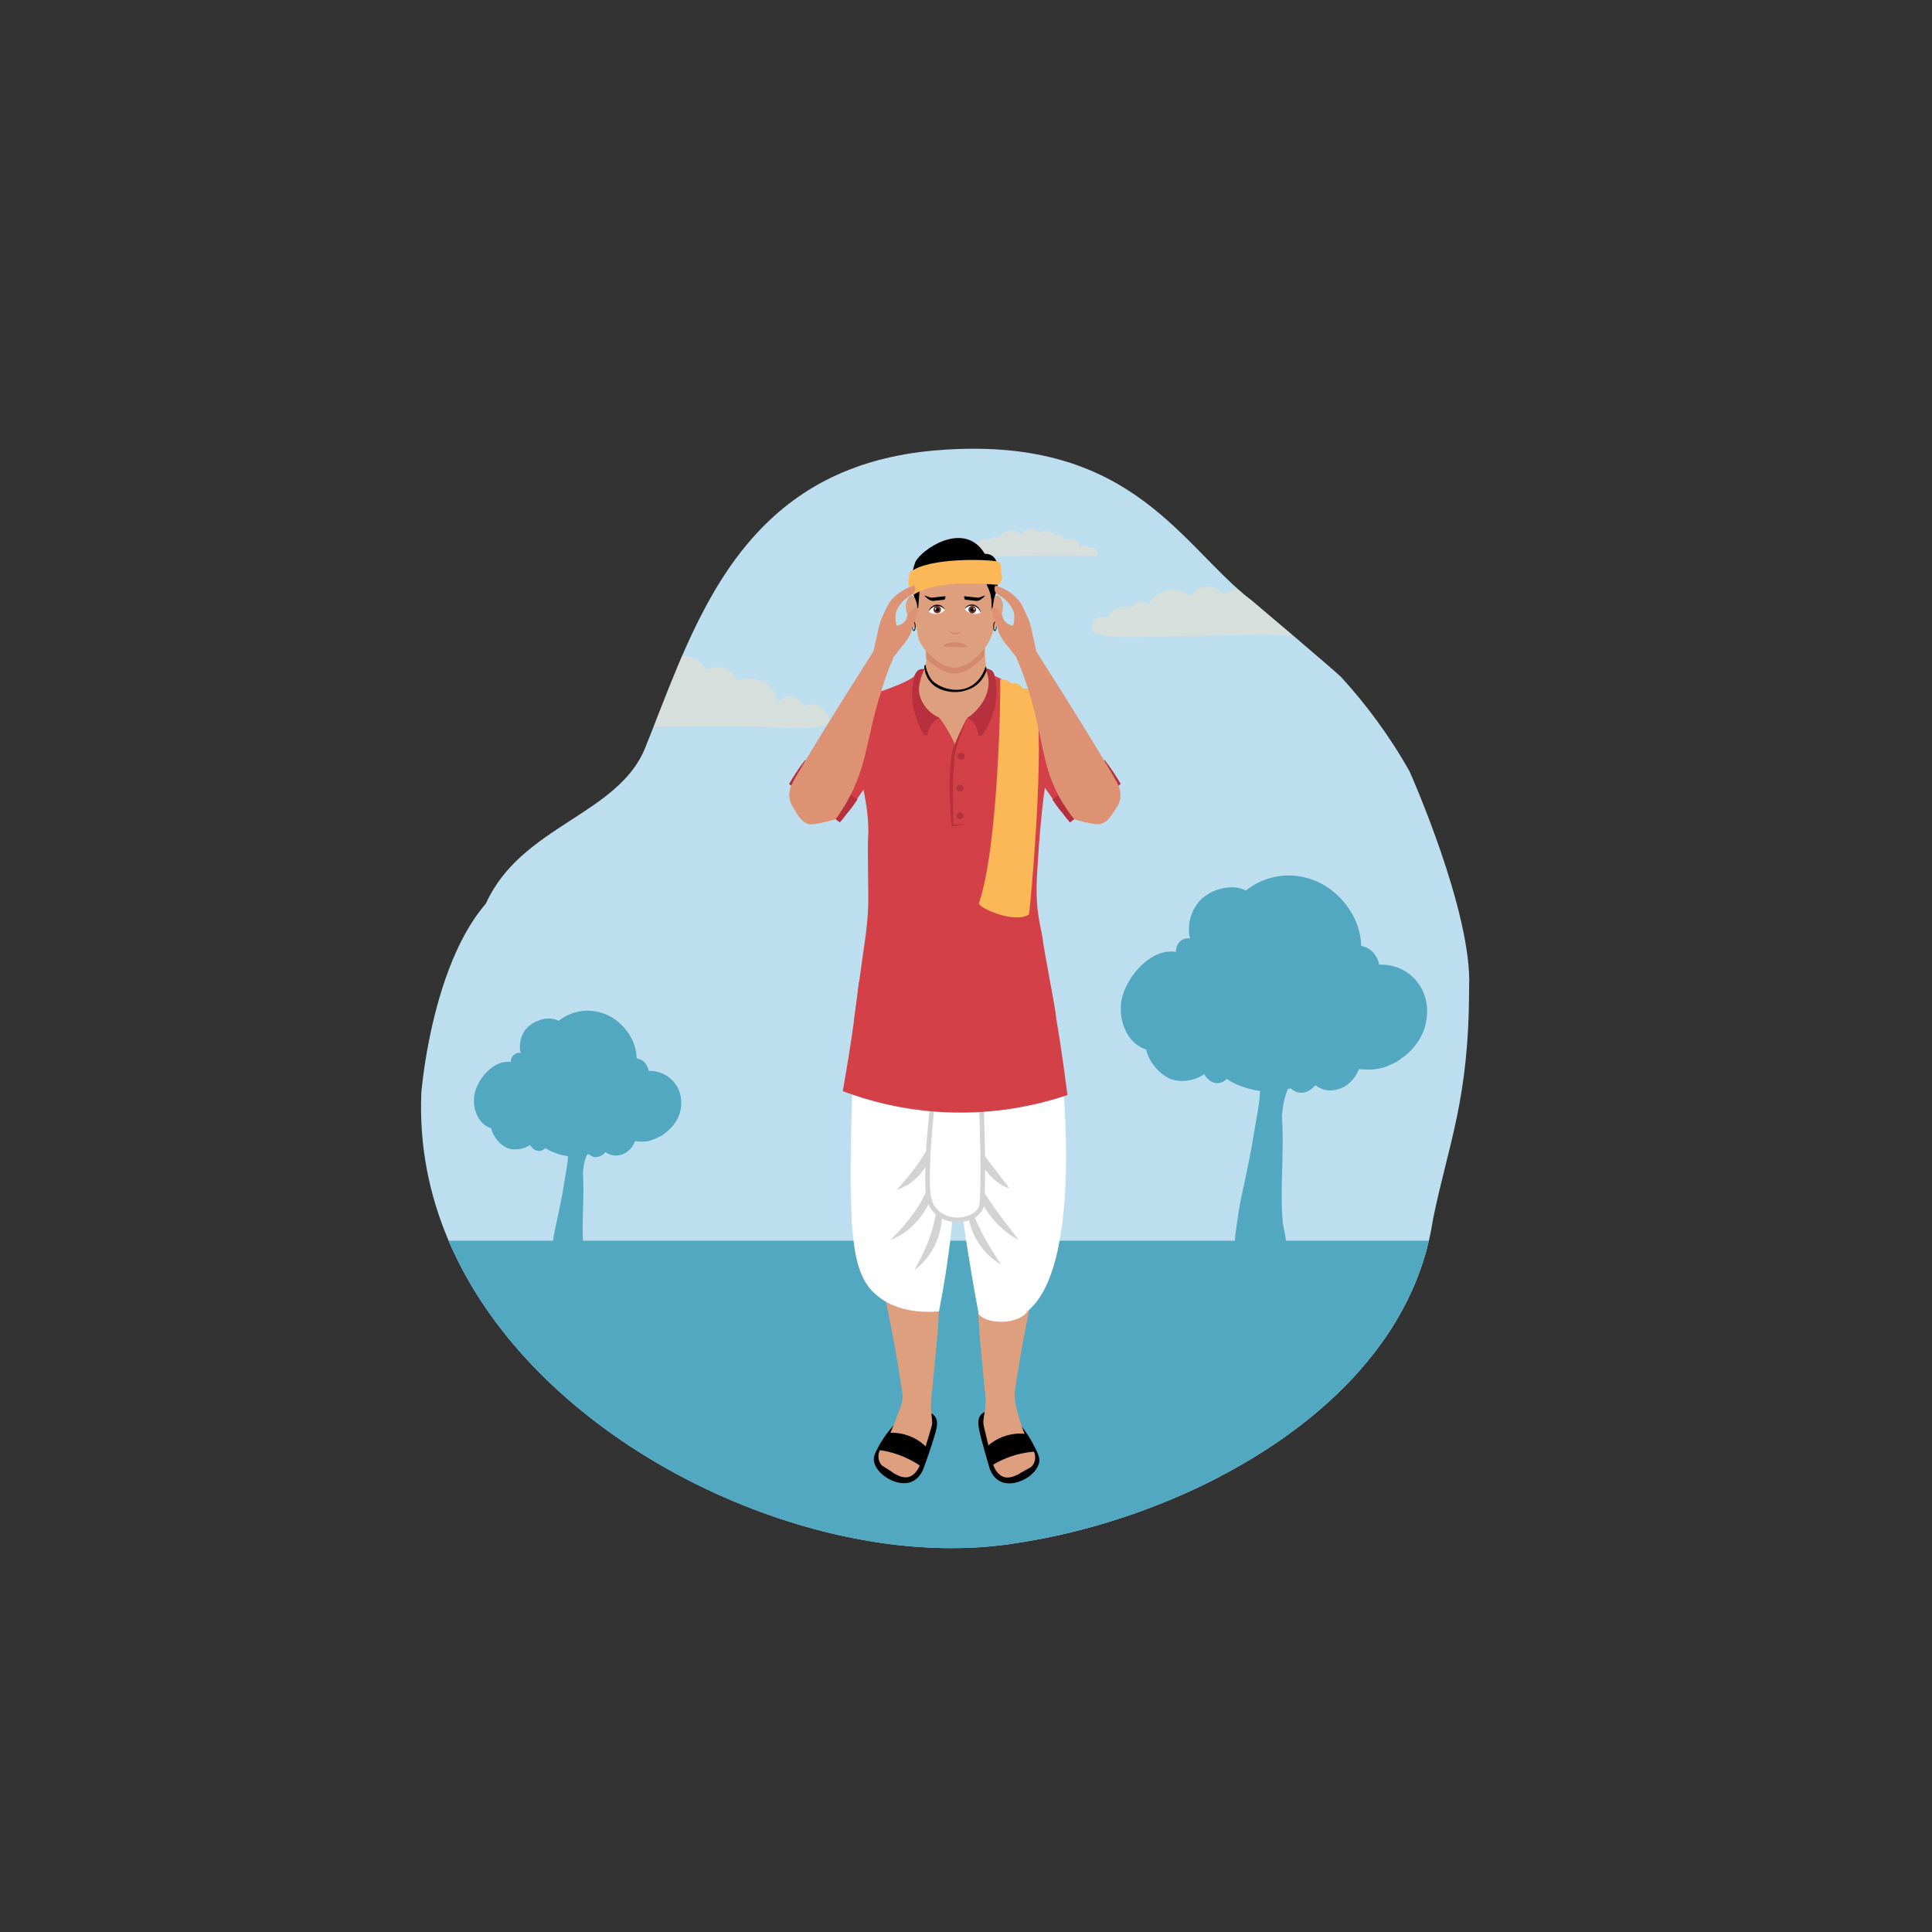 <?xml version="1.0" encoding="utf-8"?>
<!-- Generator: Adobe Illustrator 26.0.1, SVG Export Plug-In . SVG Version: 6.00 Build 0)  -->
<svg version="1.1" id="Layer_1" xmlns="http://www.w3.org/2000/svg" xmlns:xlink="http://www.w3.org/1999/xlink" x="0px" y="0px"
	 viewBox="0 0 1000 1000" style="enable-background:new 0 0 1000 1000;" xml:space="preserve">
<rect x="0" y="0" width="1000" height="1000" fill="#333333" stroke="none"/>
<style type="text/css">
	.st0{clip-path:url(#SVGID_00000111912129872832502210000016116469906107517877_);}
	.st1{fill:#BDDEEF;}
	.st2{fill:#52A7C1;}
	.st3{opacity:0.45;}
	.st4{fill:#F7DFC6;}
	.st5{fill:#DE9F7E;}
	.st6{fill:#D38A6A;}
	.st7{fill:#D34047;}
	.st8{fill:#B7303D;}
	.st9{fill:#FFFFFF;}
	.st10{fill:#D3D3D3;}
	.st11{fill:#FFFFFF;stroke:#D3D3D3;stroke-width:2.397;stroke-miterlimit:10;}
	.st12{fill:#6B3628;}
	.st13{fill:#FCB856;}
	.st14{fill:#DD9373;}
</style>
<g>
	<g>
		<g>
			<g>
				<defs>
					<path id="SVGID_1_" d="M729.7,399.5c-10.4-18.6-22.7-35-35.3-48.8c-2.3-2.6-46.4-39.8-46.4-39.8c-1.2-1-2.5-1.9-3.7-2.9
						c-35.2-29.5-62-83.1-159.8-74.9c-45.6,3.8-75.4,22.3-96.7,47.3c-6.4,7.5-12.1,15.6-17.2,24.2c-15.7,26.2-26.1,56.3-36.7,82.6
						c-14.1,34.7-64.3,40.2-82.4,80.5c-16.5,19-25.1,49-29.4,70.7c-3.1,15.6-4,27-4,27c-4.9,109.4,93.4,193.2,194.8,223.6
						c22.7,6.8,45.5,10.9,67.4,12c10.3,0.5,20.4,0.4,30.2-0.4c2-0.2,4-0.4,6-0.6c1.4-0.2,2.8-0.3,4.2-0.5c1.2-0.1,2.3-0.3,3.5-0.5
						c0.6-0.1,1.3-0.2,1.9-0.3c0.6-0.1,1.2-0.2,1.9-0.3c32.9-5.1,69.7-16.5,103.4-34.1c0.2-0.1,0.3-0.2,0.5-0.3
						c54.5-28.6,100.9-73.2,109.8-132.8c7.9-39,18.7-61.7,18.7-120C762.3,472.6,729.7,399.5,729.7,399.5z"/>
				</defs>
				<clipPath id="SVGID_00000146463347380162454140000015418677090044032934_">
					<use xlink:href="#SVGID_1_"  style="overflow:visible;"/>
				</clipPath>
				<g style="clip-path:url(#SVGID_00000146463347380162454140000015418677090044032934_);">
					<rect x="88.7" y="232.2" class="st1" width="784.1" height="618.6"/>
					<rect x="88.6" y="642.2" class="st2" width="784.1" height="266.7"/>
					<g class="st3">
						<path class="st4" d="M238.1,372.1c-0.5-1.7-0.4-5.1,1.6-7.5c3.2-3.7,9.7-2.6,10.8-2.4c0.8-1.5,2.9-4.6,6.8-6.8
							c6.2-3.4,12.4-1.6,13.6-1.3c0.2-0.4,1.6-3.6,5.3-4.6c4.3-1.1,7.5,2,7.7,2.2c0.6-1.1,4.8-9.3,14.6-11.6
							c10.7-2.5,18.6,4.3,19.4,4.9c0.3-0.6,4.8-7.5,13.4-7.8c8.4-0.3,13.3,5.9,13.8,6.5c0.4-0.4,4.5-4.7,10.7-4
							c6.8,0.8,9.7,6.9,9.9,7.2c0.5-0.3,4.3-2.7,8.8-1.3c5.1,1.6,6.7,6.4,6.9,6.9c0.3-0.2,8.6-3.6,15.4,1.4c4.8,3.5,5.7,8.9,5.9,10
							c1.7-2.7,4.9-4,7.8-3.3c2.5,0.6,4.5,2.6,5.3,5.1c1.3-0.7,3.5-1.6,6-1.1c4.4,0.9,8.1,6,7.3,8.7c-1.5,5.2-20.2,3.4-43.8,2.6
							c-11.8-0.4-32.8,0.1-74.7,1.1C268.9,378.2,240.7,380.4,238.1,372.1z"/>
					</g>
					<g class="st3">
						<path class="st4" d="M565.3,325.8c-0.3-1.1-0.3-3.3,1-4.8c2-2.4,6.2-1.7,6.9-1.5c0.5-1,1.8-3,4.3-4.3c4-2.2,7.9-1.1,8.7-0.8
							c0.1-0.3,1-2.3,3.4-2.9c2.7-0.7,4.8,1.3,4.9,1.4c0.4-0.7,3.1-5.9,9.3-7.4c6.8-1.6,11.9,2.7,12.4,3.1c0.2-0.4,3.1-4.8,8.6-5
							c5.3-0.2,8.5,3.8,8.8,4.2c0.3-0.3,2.9-3,6.8-2.5c4.3,0.5,6.2,4.4,6.3,4.6c0.3-0.2,2.7-1.7,5.6-0.8c3.2,1,4.3,4.1,4.4,4.4
							c0.2-0.1,5.5-2.3,9.8,0.9c3.1,2.3,3.6,5.7,3.8,6.4c1.1-1.7,3.1-2.5,5-2.1c1.6,0.4,2.9,1.6,3.4,3.3c0.8-0.5,2.2-1,3.8-0.7
							c2.8,0.6,5.2,3.8,4.7,5.6c-0.9,3.3-12.9,2.2-27.9,1.7c-7.5-0.3-20.9,0.1-47.7,0.7C585,329.7,567,331.1,565.3,325.8z"/>
					</g>
					<g class="st3">
						<path class="st4" d="M500.4,286c-0.2-0.6-0.2-1.8,0.6-2.7c1.1-1.3,3.4-0.9,3.8-0.9c0.3-0.5,1-1.6,2.4-2.4
							c2.2-1.2,4.4-0.6,4.9-0.4c0.1-0.1,0.6-1.3,1.9-1.6c1.5-0.4,2.7,0.7,2.7,0.8c0.2-0.4,1.7-3.3,5.2-4.1c3.8-0.9,6.6,1.5,6.9,1.8
							c0.1-0.2,1.7-2.7,4.8-2.8c3-0.1,4.7,2.1,4.9,2.3c0.1-0.2,1.6-1.7,3.8-1.4c2.4,0.3,3.4,2.4,3.5,2.6c0.2-0.1,1.5-1,3.1-0.4
							c1.8,0.6,2.4,2.3,2.4,2.4c0.1-0.1,3.1-1.3,5.5,0.5c1.7,1.3,2,3.2,2.1,3.6c0.6-0.9,1.7-1.4,2.8-1.2c0.9,0.2,1.6,0.9,1.9,1.8
							c0.5-0.3,1.3-0.6,2.1-0.4c1.6,0.3,2.9,2.1,2.6,3.1c-0.5,1.9-7.2,1.2-15.6,0.9c-4.2-0.1-11.7,0-26.6,0.4
							C511.3,288.2,501.3,289,500.4,286z"/>
					</g>
				</g>
			</g>
			<path class="st2" d="M730.9,505.4c-4.9-4.5-10.9-6.3-17-6.1c-0.6-2.8-2.1-5.4-3.8-7c-1.5-1.4-3.5-2.3-5.6-2.7
				c0-14.3-10.8-28.5-23.7-33.7c-12.7-5.2-26.1-2.8-36,5.1c-2.4-1.4-5.4-1.9-8.4-1.7c0,0,0,0,0,0c0,0,0,0,0,0
				c-1.1,0.1-2.1,0.2-3.2,0.4c0,0,0,0,0,0c-1,0.2-2,0.5-3,0.8c-0.1,0-0.2,0.1-0.3,0.1c-0.5,0.2-1,0.4-1.5,0.6
				c-0.1,0.1-0.3,0.1-0.4,0.2c-0.2,0.1-0.5,0.2-0.7,0.3c-0.2,0.1-0.4,0.2-0.6,0.3c-0.2,0.1-0.4,0.2-0.6,0.3c-0.3,0.2-0.7,0.4-1,0.6
				c-0.1,0.1-0.3,0.2-0.4,0.3c-0.3,0.2-0.6,0.4-0.9,0.6c-0.1,0-0.1,0.1-0.2,0.1c-0.4,0.3-0.7,0.5-1,0.8c-0.1,0.1-0.2,0.1-0.3,0.2
				c-0.3,0.3-0.6,0.6-0.9,0.9c-0.6,0.6-1.2,1.3-1.7,2c-1.3,1.8-2.4,3.8-3.1,5.9c-0.7,2.1-1.2,4.4-1.2,6.7c0,0.5,0,0.9,0,1.4
				c0,1.4,0.2,2.7,0.6,4c-2.2-0.5-4.6,0.4-6.1,2.5c-0.8,1.2-1.3,2.8-1.3,4.4c-0.8-0.1-1.6-0.2-2.4-0.2c-8.6-0.1-16.7,7-21.5,14.8
				c-0.4,0.7-0.8,1.4-1.2,2.2c-0.4,0.7-0.7,1.4-1.1,2.2c-0.6,1.4-1.2,2.9-1.5,4.2c-0.5,1.9-0.8,3.9-0.8,6c-0.1,9,4.5,18.7,13.1,21.3
				c1.6,6.5,6.6,12.5,12.3,15.1c0.3,0.1,0.6,0.3,0.9,0.4c1.6,0.5,3.5,0.8,5.5,0.8c3.2,0,6.5-0.8,9.4-2.3c0.7-0.4,1.4-0.8,2-1.2
				c0.2,0.3,0.4,0.7,0.6,1c0.1,0.2,0.2,0.3,0.4,0.5c1,1.2,2.3,2.3,3.8,2.8c0.9,0.3,1.9,0.4,2.9,0.3c1.3-0.2,2.9-1,4-2.2
				c1.4,1.1,3,1.9,4.7,2.7s3.4,1.4,5,1.9c2.3,0.7,4.8,1.3,7.5,1.7c-0.3,7.2-2,14.6-3,21c-1.8,11.3-4.2,22.4-6.6,33.6
				c-1,4.7-1.8,9.5-2.4,14.2c-0.4,3.4-1.5,8.3-0.8,12.1h17.3h8.7c0.8-4.4-1.1-9.2-1.5-13.6c-0.5-5.2-0.5-10.4-0.5-15.7
				c0.1-10.9,0.8-21.8,0.4-32.8c-0.1-1.9-0.2-3.7-0.3-5.6c0.2-1.7,0.3-3.4,0.6-5.2c0,0,0-0.1,0-0.1c0.4-3.1,1.3-6,2.5-8.9
				c0.5-0.1,0.9-0.3,1.4-0.4c0.7,0.6,1.4,1.1,2.2,1.5c0.2,0.1,0.5,0.2,0.7,0.3c0.9,0.4,1.9,0.5,2.9,0.5c1.7-0.1,3.3-0.7,4.8-1.8
				c0.8-0.6,1.6-1.3,2.2-2.1c1.4,1,2.9,1.8,4.6,2.3c0.8,0.2,1.7,0.4,2.6,0.4c0.9,0,1.8,0,2.8-0.2c4.4-0.7,7.6-3.1,10-6.2
				c1.1-1.4,1.9-3,2.7-4.7c0.6,0.1,1.2,0.2,1.8,0.2c0.1,0,0.3,0,0.4,0c0.6,0,1.2,0.1,1.8,0.1c0.1,0,0.2,0,0.3,0c0.5,0,1.1,0,1.6,0
				c0.1,0,0.2,0,0.3,0c0.6,0,1.2-0.1,1.8-0.2c0.1,0,0.2,0,0.3,0c0.6-0.1,1.1-0.2,1.7-0.3c0.1,0,0.1,0,0.2,0c0.6-0.1,1.2-0.3,1.8-0.4
				c0.1,0,0.2-0.1,0.3-0.1c1.2-0.3,2.4-0.8,3.5-1.3c0.1,0,0.2-0.1,0.2-0.1c0.6-0.3,1.2-0.5,1.7-0.8c0,0,0.1,0,0.1,0
				c0.6-0.3,1.1-0.6,1.7-0.9c0,0,0.1,0,0.1-0.1c0.6-0.3,1.1-0.7,1.7-1.1c0,0,0.1-0.1,0.1-0.1c1.1-0.8,2.2-1.6,3.2-2.4
				c0,0,0.1-0.1,0.1-0.1c1-0.9,2-1.8,2.9-2.9c0,0,0,0,0.1-0.1c0.5-0.5,0.9-1,1.3-1.6c0,0,0,0,0,0v0c1.9-2.4,3.4-5,4.5-7.9
				C740.4,523.4,738.8,512.6,730.9,505.4z"/>
			<path class="st2" d="M347.3,558.5c-3.3-3-7.4-4.3-11.5-4.2c-0.4-1.9-1.4-3.7-2.5-4.7c-1-0.9-2.4-1.6-3.8-1.8
				c0-9.7-7.3-19.3-16-22.8c-8.6-3.5-17.7-1.9-24.4,3.4c-1.7-1-3.6-1.3-5.7-1.2c0,0,0,0,0,0c0,0,0,0,0,0c-0.7,0-1.4,0.1-2.2,0.3
				c0,0,0,0,0,0c-0.7,0.1-1.4,0.3-2,0.6c-0.1,0-0.1,0-0.2,0.1c-0.3,0.1-0.7,0.3-1,0.4c-0.1,0-0.2,0.1-0.3,0.1
				c-0.2,0.1-0.3,0.1-0.5,0.2c-0.1,0.1-0.3,0.1-0.4,0.2c-0.1,0.1-0.3,0.1-0.4,0.2c-0.2,0.1-0.5,0.3-0.7,0.4
				c-0.1,0.1-0.2,0.1-0.3,0.2c-0.2,0.1-0.4,0.3-0.6,0.4c0,0-0.1,0.1-0.1,0.1c-0.2,0.2-0.5,0.4-0.7,0.5c-0.1,0-0.1,0.1-0.2,0.1
				c-0.2,0.2-0.4,0.4-0.6,0.6c-0.4,0.4-0.8,0.9-1.2,1.3c-0.9,1.2-1.6,2.6-2.1,4c-0.5,1.5-0.8,3-0.8,4.5c0,0.3,0,0.6,0,0.9
				c0,0.9,0.2,1.8,0.4,2.7c-1.5-0.3-3.1,0.3-4.2,1.7c-0.6,0.8-0.9,1.9-0.9,3c-0.5-0.1-1.1-0.1-1.6-0.1c-5.8-0.1-11.3,4.7-14.5,10
				c-0.3,0.5-0.6,1-0.8,1.5c-0.3,0.5-0.5,1-0.7,1.5c-0.4,1-0.8,1.9-1,2.9c-0.3,1.3-0.5,2.7-0.5,4.1c0,6.1,3,12.6,8.9,14.4
				c1.1,4.4,4.5,8.5,8.3,10.2c0.2,0.1,0.4,0.2,0.6,0.2c1.1,0.4,2.4,0.5,3.7,0.5c2.1,0,4.4-0.5,6.3-1.5c0.5-0.2,0.9-0.5,1.3-0.8
				c0.1,0.2,0.3,0.5,0.4,0.7c0.1,0.1,0.2,0.2,0.2,0.3c0.7,0.8,1.6,1.5,2.6,1.9c0.6,0.2,1.3,0.3,2,0.2c0.9-0.1,2-0.7,2.7-1.5
				c1,0.7,2,1.3,3.2,1.8c1.1,0.5,2.3,0.9,3.4,1.3c1.5,0.5,3.3,0.9,5.1,1.1c-0.2,4.8-1.4,9.9-2,14.2c-1.2,7.6-2.9,15.2-4.5,22.7
				c-0.7,3.2-1.2,6.4-1.7,9.6c-0.3,2.3-1,5.6-0.5,8.2h11.7h5.9c0.5-2.9-0.7-6.2-1-9.2c-0.3-3.5-0.4-7.1-0.3-10.6
				c0.1-7.4,0.5-14.8,0.3-22.2c0-1.3-0.1-2.5-0.2-3.8c0.1-1.2,0.2-2.3,0.4-3.5c0,0,0,0,0-0.1c0.3-2.1,0.9-4.1,1.7-6
				c0.3-0.1,0.6-0.2,0.9-0.3c0.5,0.4,1,0.7,1.5,1c0.2,0.1,0.3,0.2,0.5,0.2c0.6,0.3,1.3,0.4,2,0.3c1.1-0.1,2.3-0.5,3.2-1.2
				c0.6-0.4,1.1-0.9,1.5-1.4c0.9,0.7,2,1.2,3.1,1.5c0.6,0.2,1.1,0.2,1.8,0.3c0.6,0,1.2,0,1.9-0.1c3-0.5,5.2-2.1,6.8-4.2
				c0.7-1,1.3-2.1,1.8-3.2c0.4,0.1,0.8,0.1,1.2,0.2c0.1,0,0.2,0,0.3,0c0.4,0,0.8,0.1,1.2,0.1c0.1,0,0.1,0,0.2,0c0.4,0,0.7,0,1.1,0
				c0.1,0,0.1,0,0.2,0c0.4,0,0.8-0.1,1.2-0.1c0.1,0,0.1,0,0.2,0c0.4-0.1,0.8-0.1,1.1-0.2c0,0,0.1,0,0.1,0c0.4-0.1,0.8-0.2,1.2-0.3
				c0.1,0,0.1,0,0.2-0.1c0.8-0.2,1.6-0.5,2.4-0.9c0.1,0,0.1,0,0.2-0.1c0.4-0.2,0.8-0.4,1.2-0.6c0,0,0,0,0.1,0
				c0.4-0.2,0.8-0.4,1.1-0.6c0,0,0,0,0.1,0c0.4-0.2,0.8-0.5,1.1-0.7c0,0,0.1,0,0.1-0.1c0.7-0.5,1.5-1.1,2.2-1.7c0,0,0.1,0,0.1-0.1
				c0.7-0.6,1.3-1.3,2-1.9c0,0,0,0,0,0c0.3-0.3,0.6-0.7,0.9-1.1c0,0,0,0,0,0v0c1.3-1.6,2.3-3.4,3.1-5.4
				C353.7,570.6,352.7,563.4,347.3,558.5z"/>
		</g>
	</g>
	<g>
		<g>
			<g>
				<g>
					<path class="st5" d="M538.7,390.3c-0.1,6.2-0.2,12.4-0.7,18.6c-0.3,3.6-0.8,7.3-1.8,10.8c-1.1,3.5-3.3,6.6-4.6,10
						c-1.2,3.1-1.9,6.3-2.3,9.6c-0.3,2.3-0.4,4.7-0.4,7h-71.3c0.3-4.4,0.1-8.9-1-13.3c-1-4.2-3.5-7.8-4.9-11.8
						c-2.1-6-1.9-12-2.5-18.2c-0.6-6.5-1.3-13.1-1.6-19.6c-0.2-4.2,0.4-10.4,0.7-14.6c0.1-1.3,0-5.1,1.7-5.8
						c10.4-1.9,28.3-15.5,28.3-15.5c0.7-1.6,1-3.7,1.2-5.9c0.1-0.9,0.1-1.8,0.1-2.7c0-2-0.1-4-0.2-5.8c4.8,2.6,10.8,3.3,16.1,3.3
						c4.9,0,9.8-0.7,14.5-2.2c-0.1,1.2-0.1,2.4-0.2,3.7c0,0.9,0,1.9,0.1,2.8c0.2,3.1,0.7,6.1,2,8.5c0.3,0.4,0.6,0.8,1,1
						c6.6,3.5,17,11.4,25.6,13c0.9,2.3,0.4,5.7,0.5,8.1C538.8,376.9,538.8,384.5,538.7,390.3z"/>
					<path class="st6" d="M509.5,337.8c0,0.6,0,1.2,0,1.7c-1.1,1.2-2.7,3-5,4.7c-2.8,2.1-5.8,4.2-9.9,4.4c-4,0.2-7-1.6-9.2-2.9
						c-2.9-1.7-4.9-3.7-6.1-5c0-0.6,0-1.3,0-1.9c0-2-0.1-4-0.2-5.8c4.8,2.6,10.8,3.3,16.1,3.3c4.9,0,9.8-0.7,14.5-2.2
						C509.6,335.3,509.5,336.5,509.5,337.8z"/>
					<path class="st5" d="M473.6,311.5c-0.5-1.8,0.5-2.3-1.4-3.1c-1.6-0.7-3,2.4-3.4,4.6c-0.3,2.2,1.9,9.9,3.2,11
						c1.3,1.1,2.9,1.5,3.4-0.4L473.6,311.5z"/>
					<path class="st5" d="M514.8,305.1c0.9,9.2,1.8,18.7-3.3,27.6c-0.4,0.8-2.1,3.5-5,6.4c-2.5,2.5-6,5.3-11.1,6.4
						c-1,0.2-2,0.2-2.9,0c-7.5-1.6-13.7-8.6-15.5-11.7c0,0,0,0,0,0c-0.2-0.3-0.5-0.7-0.7-1.2c-0.3-0.5-0.4-0.9-0.6-1.3c0,0,0,0,0,0
						c-1.8-4.8-2.2-18.3-2.5-26.1c-0.8-10.7,5.8-19.9,16.7-23.1c1.3-0.4,2.7-0.6,4-0.6h0c0.1,0,0.2,0,0.3,0c1.2,0,2.4,0.2,16.6,8.8
						C514.8,292.6,514,297.7,514.8,305.1z"/>
				</g>
				<g>
					<path class="st7" d="M450.6,374.3c-4.7-2.5-9.3-5.4-13.1-9.2c-8.7,12.6-19.6,28.7-22.3,34.4c5.5,4.1,18.1,12.5,23.6,21l3.1-4.5
						l11.9-17.1c3.8-5.8,7.5-11.6,11.3-17.3C460.2,379.3,455.3,376.9,450.6,374.3z"/>
				</g>
				<path class="st8" d="M443.8,413.8c-9-6.8-18-13.6-27.1-20.4c-1.5,1.9-3,4.1-4.6,6.4c-1.4,2.1-2.6,4.1-3.7,6
					c8.8,6.6,17.5,13.3,26.3,19.9c1.3-1.5,2.6-3.1,3.9-4.9C440.6,418.5,442.3,416.1,443.8,413.8z"/>
				<path class="st5" d="M465.9,713.5c-0.9-5.9-2.3-14.3-4.3-24.8c-1.1-5.5-2.5-12.6-4.4-20.8c0,0,12.6-12.4,23.4-6.5
					c8.1,4.4,5.4,20.5,2.4,52.8c-0.3,3.6-0.6,6.6-0.9,8.8c-4.9,0-9.9,0-14.8,0C467,720.7,466.5,717.4,465.9,713.5z"/>
				<path class="st5" d="M526.3,713.5c0.9-5.9,2.3-14.3,4.3-24.8c1.1-5.5,2.5-12.6,4.4-20.8c0,0-12.7-12.5-23.4-6.5
					c-7.7,4.3-5.4,20.5-2.4,52.8c0.3,3.6,0.6,6.6,0.9,8.8c4.9,0,9.9,0,14.8,0C525.2,720.7,525.7,717.4,526.3,713.5z"/>
				<path class="st9" d="M443.9,515.9c-2.3,30.6-3.2,57-3.5,77.7c-0.8,51.9,2.2,67.7,13.8,77.2c9.7,7.9,22.3,8.7,31.8,8
					c2.5-12.6,4.7-26.2,6.3-40.7c1.7-15.2,2.7-29.4,3.1-42.7c-1.5-25.3-3.1-50.6-4.6-76C475.2,518.2,459.5,517,443.9,515.9z"/>
				<path class="st9" d="M543,513.9c6.4,20.1,20.7,138.5-11,164.6c-4.2,6.9-20.3,7.5-25.4,1.8c-2.4-12.9-4.7-26.3-6.8-40
					c-2.7-18-4.9-35.4-6.7-52.2c-1.1-7-1.9-14.6-2.3-22.7c-0.9-17.5,0.5-33,2.6-46C498.9,513.4,537.5,510.5,543,513.9z"/>
				<g>
					<g>
						<path class="st10" d="M484.4,604.5c1.2,15.6-8.9,31.7-23.5,37.3c5.4-5.4,10.2-10.8,14.2-17.1
							C479.1,618.4,481.9,611.7,484.4,604.5L484.4,604.5z"/>
					</g>
					<g>
						<path class="st10" d="M485.8,617.9c4.9,13.9-0.6,30.9-12.5,39.5c3.4-6.2,6.5-12.3,8.6-19C484.1,631.7,485,624.9,485.8,617.9
							L485.8,617.9z"/>
					</g>
					<g>
						<path class="st10" d="M503.5,607.9c3.8,5.9,7.3,11.7,11.3,17.4c4,5.7,8.3,10.9,12.5,16.6C514.8,635.3,505.4,621.9,503.5,607.9
							L503.5,607.9z"/>
					</g>
					<g>
						<path class="st10" d="M500.9,621.2c2.4,6,4.6,11.6,7.5,17.2c2.9,5.6,6.2,10.7,9.7,16.1C506.7,648.1,499.6,634.2,500.9,621.2
							L500.9,621.2z"/>
					</g>
					<g>
						<path class="st10" d="M483.2,589.7c0.1,11.4-8.1,22.7-19,26.2c1.8-2.2,3.6-4.2,5.4-6.3C474.6,603.7,479.2,596.4,483.2,589.7
							L483.2,589.7z"/>
					</g>
					<g>
						<path class="st10" d="M505.2,592.6c4.3,5.1,8.7,11.5,12.9,16.7c1.4,1.9,2.9,3.7,4.3,5.8c-2.4-0.8-4.6-2-6.5-3.5
							C510,607,505.6,600.1,505.2,592.6L505.2,592.6z"/>
					</g>
					<path class="st11" d="M508,535.1c1.2,3.7-0.1,8.7-0.1,12.1c-0.2,7.8,0,15.6,0.1,23.3c0.3,15.7,1.1,31.5,0.5,47.3
						c-0.1,2.3,0.1,4.9-0.7,7.1c-2.8,7.5-19.5,10.1-25.6-0.9c-2.4-4.3-2-10.5-2.1-15.2c0-8.2,0.6-16.4,1.3-24.6
						c1.3-15,2.8-30.1,4.5-45.1c0.8-7.2,9.9-9.5,15.9-8.6c1.9,0.3,3.8,0.9,5,2.3C507.3,533.6,507.7,534.3,508,535.1z"/>
				</g>
				<path class="st7" d="M546.6,526.6c-13.1,4.6-33.5,9.9-58.7,9.3c-18.8-0.4-34.5-4-45.9-7.5c2.8-21.2,4.8-35.7,5.6-40.9
					c0.2-1.2,0.7-4.8,1.2-9.8c0.1-1.5,0.3-3.2,0.4-4.9c0.4-6.6,0.2-10.3,0.1-20.4c-0.1-15.2-0.2-14.4,0.1-20.3
					c0.1-1.4,0.1-2.9,0-4.4c-0.2-6.8-1.4-13.8-2.3-18.2c-0.6-2.9-1-4.7-1-4.7c-1.9-7.6-4-19.7-4.6-40.1c0-0.6,0-1.3-0.1-2
					c2.3-0.7,4.5-1.5,6.6-2.1c10.7-3.5,17.3-6.1,21.1-8c1-0.5,1.9-1,2.5-1.4c1.2-0.7,1.8-1.3,1.9-1.8c0.1-0.3,0.7-1.9,2.1-2.7
					c0.9-0.5,2.9-0.5,2.9-0.5c-1.5,3.4-2.5,6.8-2.8,10c-0.2,1.9,0,3.7,0.4,5.4c0.3,1,0.7,2.1,1.2,3c0.3,0.5,0.6,0.9,0.9,1.4
					c1.6,2.1,4,3.9,7.5,5.2c1.4,0.6,8.3,12,8.7,15c0,0,5.1-14.3,6.6-14.9c13.3-4.8,12.3-16.4,9.2-25.3c0.5,0.1,1.4,0.3,2.3,0.9
					c0.3,0.2,1.1,0.8,1.7,1.7c0.3,0.5,0.5,0.9,0.6,1.2c11,5.3,19.3,9,22.4,10.3c2.9,1.2,5.8,2.4,8.7,3.4c0,0.6,0,1.5,0.1,2.6
					c0.1,14-2.6,22.2-4.8,38.7c-1.5,11-3.1,23.8-4.5,49.6c-0.1,2.5-0.4,7.2,0.1,13.4c0.6,8.2,2.3,14.2,2.6,16.4
					C540.8,495,546.5,522.6,546.6,526.6z"/>
				<g>
					<path d="M494,358.2c-1.2,0-8.8-0.2-13-5.9c-1-1.3-1.5-2.6-1.8-3.4c-0.4-1.1-0.6-2.1-0.7-2.8c0,0,0-0.1,0-0.1
						c0-0.1-0.3-0.9,0.1-1.6c0.1-0.1,0.2-0.3,0.4-0.5c0.1,0.4,0.1,1,0.3,1.7c0,0,0.7,3.1,2.5,5.7c2.4,3.6,12,8.3,20.2,4.1
						c5.8-3,7.7-8.9,8.1-10.4c0.1,0.1,0.3,0.5,0.5,1c0.1,0.3,0.1,0.9,0.1,1c-0.7,1.6-2.3,6.5-8.2,9.4
						C501.5,356.8,498.3,358.3,494,358.2z"/>
				</g>
				<g>
					<path d="M473,326.6c-0.6,0-0.9-1.3-0.9-2.4l0.4,0.3c0,1.3,0.3,1.7,0.5,1.7s0.5-0.7,0.5-2c0-1.3-0.4-2-0.5-2
						c-0.1-0.1-0.1-0.3,0-0.4c0.6,0,0.9,1.2,0.9,2.4S473.7,326.6,473,326.6z"/>
				</g>
				<path class="st5" d="M514,311.6c0.5-1.8,0.2-2.6,1.8-3.2c1.6-0.6,3,2.4,3.4,4.6c0.3,2.2-1.9,9.9-3.2,11
					c-1.3,1.1-2.9,1.5-3.4-0.4L514,311.6z"/>
				<g>
					<path d="M515,326.6c0.6,0,0.9-1.3,0.9-2.4l-0.4,0.3c0,1.3-0.3,1.7-0.5,1.7s-0.5-0.7-0.5-2c0-1.3,0.4-2,0.5-2
						c0.1-0.1,0.1-0.3,0-0.4c-0.6,0-0.9,1.2-0.9,2.4S514.3,326.6,515,326.6z"/>
				</g>
				<path d="M513.1,316c0.2-0.4,0.4-0.7,0.6-1.1c0.3-1.9,0.6-3.8,1-5.7c0.8-2,1.5-4.7,1.9-7.9c0.6-4.5,0.7-9-1.8-12.4
					c-1.9-2.6-4.8-2.1-5.1-2.3c-10.8-17.8-33.3-1.7-35.9,4.3c-1,2.5-2.2,6.8-1.8,12.1c0.2,2.5,0.8,4.5,1.3,6.2
					c0.2,0.4,0.4,0.8,0.6,1.2c0.8,1.9,0.9,3.7,0.9,4.9c0.1,0.4,0.2,0.7,0.3,1.1c0.1-0.7,0.2-1.8,0.3-3.3c0.7-8.1,0.4-10.5,2.3-12.8
					c0.5-0.6,1.3-1.5,2.8-2.2c10.4,2.6,28.8-5.4,29.2-3.3c-0.1,1-0.1,2.6,0.2,4.5c0.4,2.6,1.3,4.5,1.7,5.3
					C512.7,307,513.6,310.5,513.1,316z"/>
				<g>
					<path class="st6" d="M500.6,334.6c0.1-0.6-3-2.2-6.5-2.2c-3.2,0-6.1,1.4-6,2c0,0.1,0.2,0.4,5,0.5
						C498,335,500.5,335,500.6,334.6z"/>
				</g>
				<g>
					<path class="st6" d="M491.4,326.9c-0.1,0.2,1.3,1.5,3.1,1.5c1.7,0,3-1.2,2.9-1.4c-0.1-0.2-1.1,0.5-2.9,0.5
						C492.6,327.4,491.4,326.7,491.4,326.9z"/>
				</g>
				<g>
					<path d="M510,308.2c-0.6,0.7-1.5,1.6-2.7,2.3c0,0,0,0,0,0c-0.7,0.4-1.5,0.6-2.2,0.5c-1.9-0.2-3.7-0.4-5.6-0.6
						c-0.1-0.2-0.3-0.5-0.4-0.9c-0.1-0.4-0.1-0.7,0-0.9c2.2,0.2,4.4,0.5,6.6,0.7c0.5,0.1,1,0,1.4-0.1
						C508.1,308.8,509,308.5,510,308.2z"/>
				</g>
				<g>
					<path d="M478.4,308.2c0.6,0.7,1.5,1.6,2.7,2.3c0,0,0,0,0,0c0.7,0.4,1.5,0.6,2.2,0.5c1.9-0.2,3.7-0.4,5.6-0.6
						c0.1-0.2,0.3-0.5,0.4-0.9c0.1-0.4,0.1-0.7,0-0.9c-2.2,0.2-4.4,0.5-6.6,0.7c-0.5,0.1-1,0-1.4-0.1
						C480.4,308.8,479.4,308.5,478.4,308.2z"/>
				</g>
				<g>
					<path d="M481.3,731.2c0.8,0.3,1.9,0.9,2.6,1.9c2.1,2.7,0.9,6.7-0.9,12.4c-1.4,4.5-3.2,9.8-5.4,15.6c-1,2-2.6,4.4-5.4,5.7
						c-7.6,3.5-19.3-3.9-19.9-11c-0.2-2.3,0.9-4.2,3-8.1c3-5.3,6.3-9,8.6-11.3C469.8,734.7,475.5,732.9,481.3,731.2z"/>
					<path class="st5" d="M465,731.2c-3,8-4.9,13.1-8.3,17.5c-0.6,0.8-1.8,2.3-2,4.4c0,0.4-0.3,2.9,1.4,5c0.5,0.6,0.8,0.7,3.3,2.3
						c3.4,2.1,3,2.1,3.8,2.5c1.7,0.9,4.1,2.1,6.6,1.7c3.8-0.7,5.7-4.9,6-5.5c0.6-1.8,1.2-3.6,1.7-5.4c1.2-3.7,1.9-5.9,3.1-10
						c1.1-3.7,1.7-5.6,1.8-6.2c0.3-3.1-0.4-4.5-0.5-8.7c-0.1-2.5,0.1-4.5,0.2-5.8c-2.2-0.6-5.3-1.1-8.9-0.9
						c-2.3,0.1-5.7-0.8-5.9,0.9C467,726.8,465.7,729.3,465,731.2z"/>
					<path d="M454.5,750.5c2.9,0.3,6.4,1,10.3,2.4c5.7,2,10.1,4.7,13,6.9c1-3.1,2-6.2,3.1-9.3c-1.5-1.7-4.4-4.7-9-6.7
						c-5.1-2.3-9.7-2.3-12-2.2C458.2,744.6,456.4,747.5,454.5,750.5z"/>
				</g>
				<g>
					<path d="M510.5,730.5c-0.8,0.3-1.9,0.8-2.8,1.8c-2.2,2.6-1.3,6.6,0.2,12.4c1.2,4.6,2.7,9.9,4.5,15.9c0.9,2.1,2.4,4.6,5,6
						c7.4,4,19.4-2.8,20.5-9.9c0.3-2.3-0.6-4.3-2.6-8.2c-2.7-5.4-5.7-9.3-7.9-11.8C521.8,734.6,516.1,732.6,510.5,730.5z"/>
					<path class="st5" d="M526.8,731.5c1.4,5,3.6,12.4,7.3,18c0.5,0.8,1.6,2.4,1.7,4.5c0,0.4,0.1,3-1.7,4.9
						c-0.5,0.6-0.8,0.7-3.4,2.1c-3.5,1.9-3.1,1.9-4,2.3c-1.7,0.8-4.2,1.9-6.7,1.3c-3.8-0.9-5.4-5.2-5.7-5.8c-0.5-1.8-1-3.6-1.4-5.5
						c-1-3.8-1.5-6-2.5-10.2c-0.9-3.8-1.4-5.6-1.4-6.3c-0.1-3.1,0.6-4.5,1-8.7c0.2-2.5,0.2-4.5,0.1-5.8c1.9-0.8,4.7-1.8,8.2-2.1
						c2.8-0.3,7.1-1.5,7,0.3C525,725.3,526.1,729,526.8,731.5z"/>
					<path d="M536.1,751.3c-2.9,0.2-6.5,0.7-10.5,1.8c-5.8,1.7-10.3,4.1-13.4,6.2c-0.8-3.1-1.7-6.3-2.5-9.4c1.6-1.6,4.6-4.4,9.3-6.2
						c5.2-2,9.8-1.8,12.1-1.5C532.8,745.2,534.4,748.2,536.1,751.3z"/>
				</g>
				<g>
					<path class="st7" d="M537.9,374.3c4.7-2.5,9.3-5.4,13.1-9.2c8.7,12.6,19.6,28.7,22.3,34.4c-5.5,4.1-18.1,12.5-23.6,21l-3.1-4.5
						L534.7,399c-3.8-5.8-7.5-11.6-11.3-17.3C528.3,379.3,533.2,376.9,537.9,374.3z"/>
				</g>
				<path class="st8" d="M544.7,413.8c9-6.8,18-13.6,27.1-20.4c1.5,1.9,3,4.1,4.6,6.4c1.4,2.1,2.6,4.1,3.7,6
					c-8.8,6.6-17.5,13.3-26.3,19.9c-1.3-1.5-2.6-3.1-3.9-4.9C547.9,418.5,546.2,416.1,544.7,413.8z"/>
			</g>
			<g>
				<path class="st9" d="M489.1,315.8c-0.2-0.3-1.2-2.1-3.2-2.4c-2.1-0.4-4.3,0.9-5.3,3.2c0.4,0.3,2,1.4,4.3,1.2
					C487.3,317.5,488.8,316.1,489.1,315.8z"/>
				<path class="st12" d="M487,315.1c0.2,1-0.4,2.1-1.5,2.3c-1,0.2-2.1-0.4-2.3-1.5c-0.2-1,0.4-2.1,1.5-2.3
					C485.8,313.4,486.8,314.1,487,315.1z"/>
				<path d="M489.1,315.8c-1.6-2.3-4.5-2.9-6.8-1.1c-0.7,0.5-1.3,1.2-1.7,2c0.1-0.4,0.3-0.9,0.5-1.3
					C483,312.1,487.7,312.1,489.1,315.8L489.1,315.8z"/>
				<path d="M486.1,315.4c0.1,0.5-0.2,1-0.7,1.1c-0.5,0.1-1-0.2-1.1-0.7c-0.1-0.5,0.2-1,0.7-1.1C485.5,314.6,486,314.9,486.1,315.4z
					"/>
				<path class="st9" d="M484.6,315c0,0.2-0.1,0.4-0.3,0.5c-0.2,0-0.4-0.1-0.5-0.3c0-0.2,0.1-0.4,0.3-0.5
					C484.4,314.7,484.6,314.8,484.6,315z"/>
			</g>
			<g>
				<path class="st9" d="M499.3,315.2c0.2-0.3,1.4-1.9,3.5-2c2.1-0.1,4.2,1.4,4.9,3.8c-0.5,0.3-2.2,1.1-4.4,0.7
					C500.9,317.2,499.6,315.6,499.3,315.2z"/>
				<path class="st12" d="M501.4,314.9c-0.4,1,0.2,2.1,1.2,2.5c1,0.4,2.1-0.2,2.5-1.2c0.4-1-0.2-2.1-1.2-2.5
					C502.9,313.3,501.8,313.9,501.4,314.9z"/>
				<path d="M499.3,315.2c1.9-2.1,4.8-2.4,6.9-0.3c0.6,0.6,1.1,1.4,1.5,2.2c-0.1-0.5-0.2-0.9-0.4-1.3
					C505.7,312.3,501.1,311.8,499.3,315.2L499.3,315.2z"/>
				<path d="M502.3,315.3c-0.2,0.5,0.1,1,0.6,1.2c0.5,0.2,1-0.1,1.2-0.6c0.2-0.5-0.1-1-0.6-1.2C503,314.5,502.5,314.8,502.3,315.3z"
					/>
				<path class="st9" d="M503.8,315c-0.1,0.2,0,0.4,0.2,0.5c0.2,0.1,0.4,0,0.5-0.2c0.1-0.2,0-0.4-0.2-0.5
					C504.1,314.7,503.9,314.8,503.8,315z"/>
			</g>
			<path id="XMLID_00000024701843070616802730000012545537909800994694_" class="st13" d="M471,296.2c9.7-7.9,41-6.7,45.7-5.5
				c0.8,0.3,1.8,2.2,1.3,5.2c0.9,1.9,1,4.5-0.3,5.4c0,0,0,0.1,0,0.1c0,0.7-0.6,1.3-1.3,1.3c-5.3-0.3-30-3.1-43.2,4.9
				c-0.6,0.4-1.4,0.1-1.7-0.5c-0.4-0.6-0.6-1.6-0.4-3.1c-1.3-1.1-1-4.1-0.6-4.8C470.5,297.7,470.6,296.5,471,296.2z"/>
			<path class="st13" d="M535.9,361.5c-0.6-5-5-5.4-6.4-5c-1.4-2.4-3.7-3.5-6.2-2.5c-0.5-1.7-4.5-3-5.6-2.2c0.3,8.1-1,86.7-11,115.6
				c-0.5,2.6,18.8,10.9,25.9,5.9C533.3,469.6,541.2,384,535.9,361.5z"/>
			<path class="st7" d="M444.6,508.2c-1.5,12.9-3.3,26.1-5.5,39.6c-0.9,5.7-1.9,11.4-2.9,17c12.4,4.6,30.6,9.9,53,10.9
				c27.4,1.3,49.6-4.3,63.3-8.9c-1.1-8.9-2.4-18.1-3.8-27.4c-1.5-9.6-3.1-19-4.7-28.1c-8.6,4.6-32.3,15.8-62.6,11.1
				C464.8,519.6,452.2,513.1,444.6,508.2z"/>
			<path class="st8" d="M486.2,371.6c-0.9,0.4-2.1,1.2-3.3,2.4c-2.8,3.1-2.3,6.4-3.5,6.7c-1.6,0.3-4.1-5.8-5.2-9.3
				c-0.9-2.7-2.2-7-2.1-12.9c0.1-3.7,0.8-6.8,1.4-8.9c0.1-0.4,0.5-1.6,1.8-2.5c1.4-1,2.9-0.8,3.2-0.7c-0.7,1-4,6.2-2.6,12.9
				C477.8,367.8,485.5,371.3,486.2,371.6z"/>
			<path class="st8" d="M500.9,371.5c0.8,0.5,2,1.3,3.1,2.6c2.6,3.3,1.9,6.6,3.1,6.9c1.6,0.4,4.5-5.5,5.8-8.9
				c1.1-2.7,2.7-6.9,2.9-12.8c0.1-2.7-0.1-5.1-0.5-7.1c-0.2-0.9-0.3-1.6-0.4-1.9c-0.2-0.8-0.4-1.6-0.6-2.1c-0.7-1.4-2.6-2-4-2.2
				c0.8,1.9,1.4,4.3,1.4,7.1C511.7,363.8,502.3,370.6,500.9,371.5z"/>
			<g>
				<path class="st8" d="M500.9,371.5c-1.6,3.5-3,7-4.3,10.6c-1.3,3.6-2.3,7-2.6,10.9c-0.7,7.5-0.8,15.2-0.7,22.8
					c0,3.8,0.1,7.6,0.2,11.4l-0.5-0.4c2.8-0.1,5.5-0.2,8.3-0.2c-2.9,0.4-5.8,0.7-8.7,1.1c-0.8-7.8-1.2-15.6-1.1-23.4
					c0.2-5.8,0.4-11.6,1.9-17.2C495.5,381.6,497.9,376.5,500.9,371.5L500.9,371.5z"/>
			</g>
			<circle class="st8" cx="497.5" cy="391.4" r="1.8"/>
			<circle class="st8" cx="496.9" cy="407.9" r="1.8"/>
			<circle class="st8" cx="496.9" cy="422.2" r="1.8"/>
		</g>
		<g>
			<path class="st14" d="M462.4,340.1c-4.7,11.7-7.5,21.4-9.3,28c-4.8,18.4-5.6,30.3-14.2,45.9c-2.5,4.5-4.8,7.9-6.4,10
				c-1.5,0.5-3.7,1.1-6.4,1.7c-4.2,0.9-6.3,1.3-8,0.7c-3-1-4.7-3.7-6.9-7.3c-1.4-2.2-2.3-3.8-2.6-6.1c-0.5-3.9,1.2-7.1,2.1-8.7
				c4.4-8.1,20-33.6,41.7-67.7C455.7,337.9,459,339,462.4,340.1z"/>
			<path class="st14" d="M526.1,340.1c4.8,11.6,7.6,21.4,9.3,28c4.8,19,5.1,31.6,14.5,47.2c2.4,3.9,4.6,6.9,6.1,8.7
				c1.4,0.5,3.5,1.1,6.1,1.7c4,0.8,6,1.3,7.8,0.7c3.2-0.9,5-3.7,7.1-6.9c1.4-2.1,2.5-3.9,2.9-6.4c0.5-3.9-1.2-7.1-2.1-8.7
				c-4.4-8.1-20-33.6-41.7-67.7C532.8,337.9,529.5,339,526.1,340.1z"/>
			<path class="st14" d="M475.3,315.3c0,1.1-0.6,3.2-2.2,6.9c-1.7,3.8-0.4,4-3.5,8.8c-1.3,2-1.8,2.4-2.8,3.6c-0.5,0.6-0.8,1-1,1.3
				c-0.4,0.5-0.9,1.2-1.7,2.2c-0.5,0.6-1,1.3-1.7,2.1c-0.4,1.1-0.8,2.2-1.2,3.3c-1.1-0.7-2.2-1.3-3.5-1.9c-2.1-1.1-4.2-1.8-6-2.4
				c0.3-1.7,0.8-4.1,1.5-7c1.4-6.2,1.9-9.5,3.4-12.7c2.1-4.4,2.8-6.8,5.1-9.3c3.7-4.2,8.3-6.2,11.5-7.1c0.2,0.2,0.8,1.1,0.5,2.3
				c-0.3,1.9-2.3,2.7-2.4,2.7c-4.5,2.8-7,6.5-7.6,9.2c-0.5,2.4,0,4.8,0,4.8c0.1,0.7,0.3,1.3,0.5,1.7c0,0,0.1,0,0.2,0
				c0.7-0.1,2.4-0.5,3.7-1.9c0.9-0.9,1.2-1.9,1.3-2.4c0.1-0.6,0.6-1.9,1.7-3.1c0.9-0.9,2.5-2,3.4-1.9c0.1,0,0.2,0,0.3,0.1
				C475.1,314.5,475.3,314.8,475.3,315.3z"/>
		</g>
		<g>
			<path class="st14" d="M513.2,315.3c0,1.1,0.6,3.2,2.2,6.9c1.7,3.8,0.4,4,3.5,8.8c1.3,2,1.8,2.4,2.8,3.6c0.5,0.6,0.8,1,1,1.3
				c0.4,0.5,0.9,1.2,1.7,2.2c0.5,0.6,1,1.3,1.7,2.1c0.4,1.1,0.8,2.2,1.2,3.3c1.1-0.7,2.2-1.3,3.5-1.9c2.1-1.1,4.2-1.8,6-2.4
				c-0.3-1.7-0.8-4.1-1.5-7c-1.4-6.2-1.9-9.5-3.4-12.7c-2.1-4.4-2.8-6.8-5.1-9.3c-3.7-4.2-8.3-6.2-11.5-7.1
				c-0.2,0.2-0.8,1.1-0.5,2.3c0.3,1.9,2.3,2.7,2.4,2.7c4.5,2.8,7,6.5,7.6,9.2c0.5,2.4,0,4.8,0,4.8c-0.1,0.7-0.3,1.3-0.5,1.7
				c0,0-0.1,0-0.2,0c-0.7-0.1-2.4-0.5-3.7-1.9c-0.9-0.9-1.2-1.9-1.3-2.4c-0.1-0.6-0.6-1.9-1.7-3.1c-0.9-0.9-2.5-2-3.4-1.9
				c-0.1,0-0.2,0-0.3,0.1C513.4,314.5,513.2,314.8,513.2,315.3z"/>
		</g>
	</g>
</g>
</svg>
